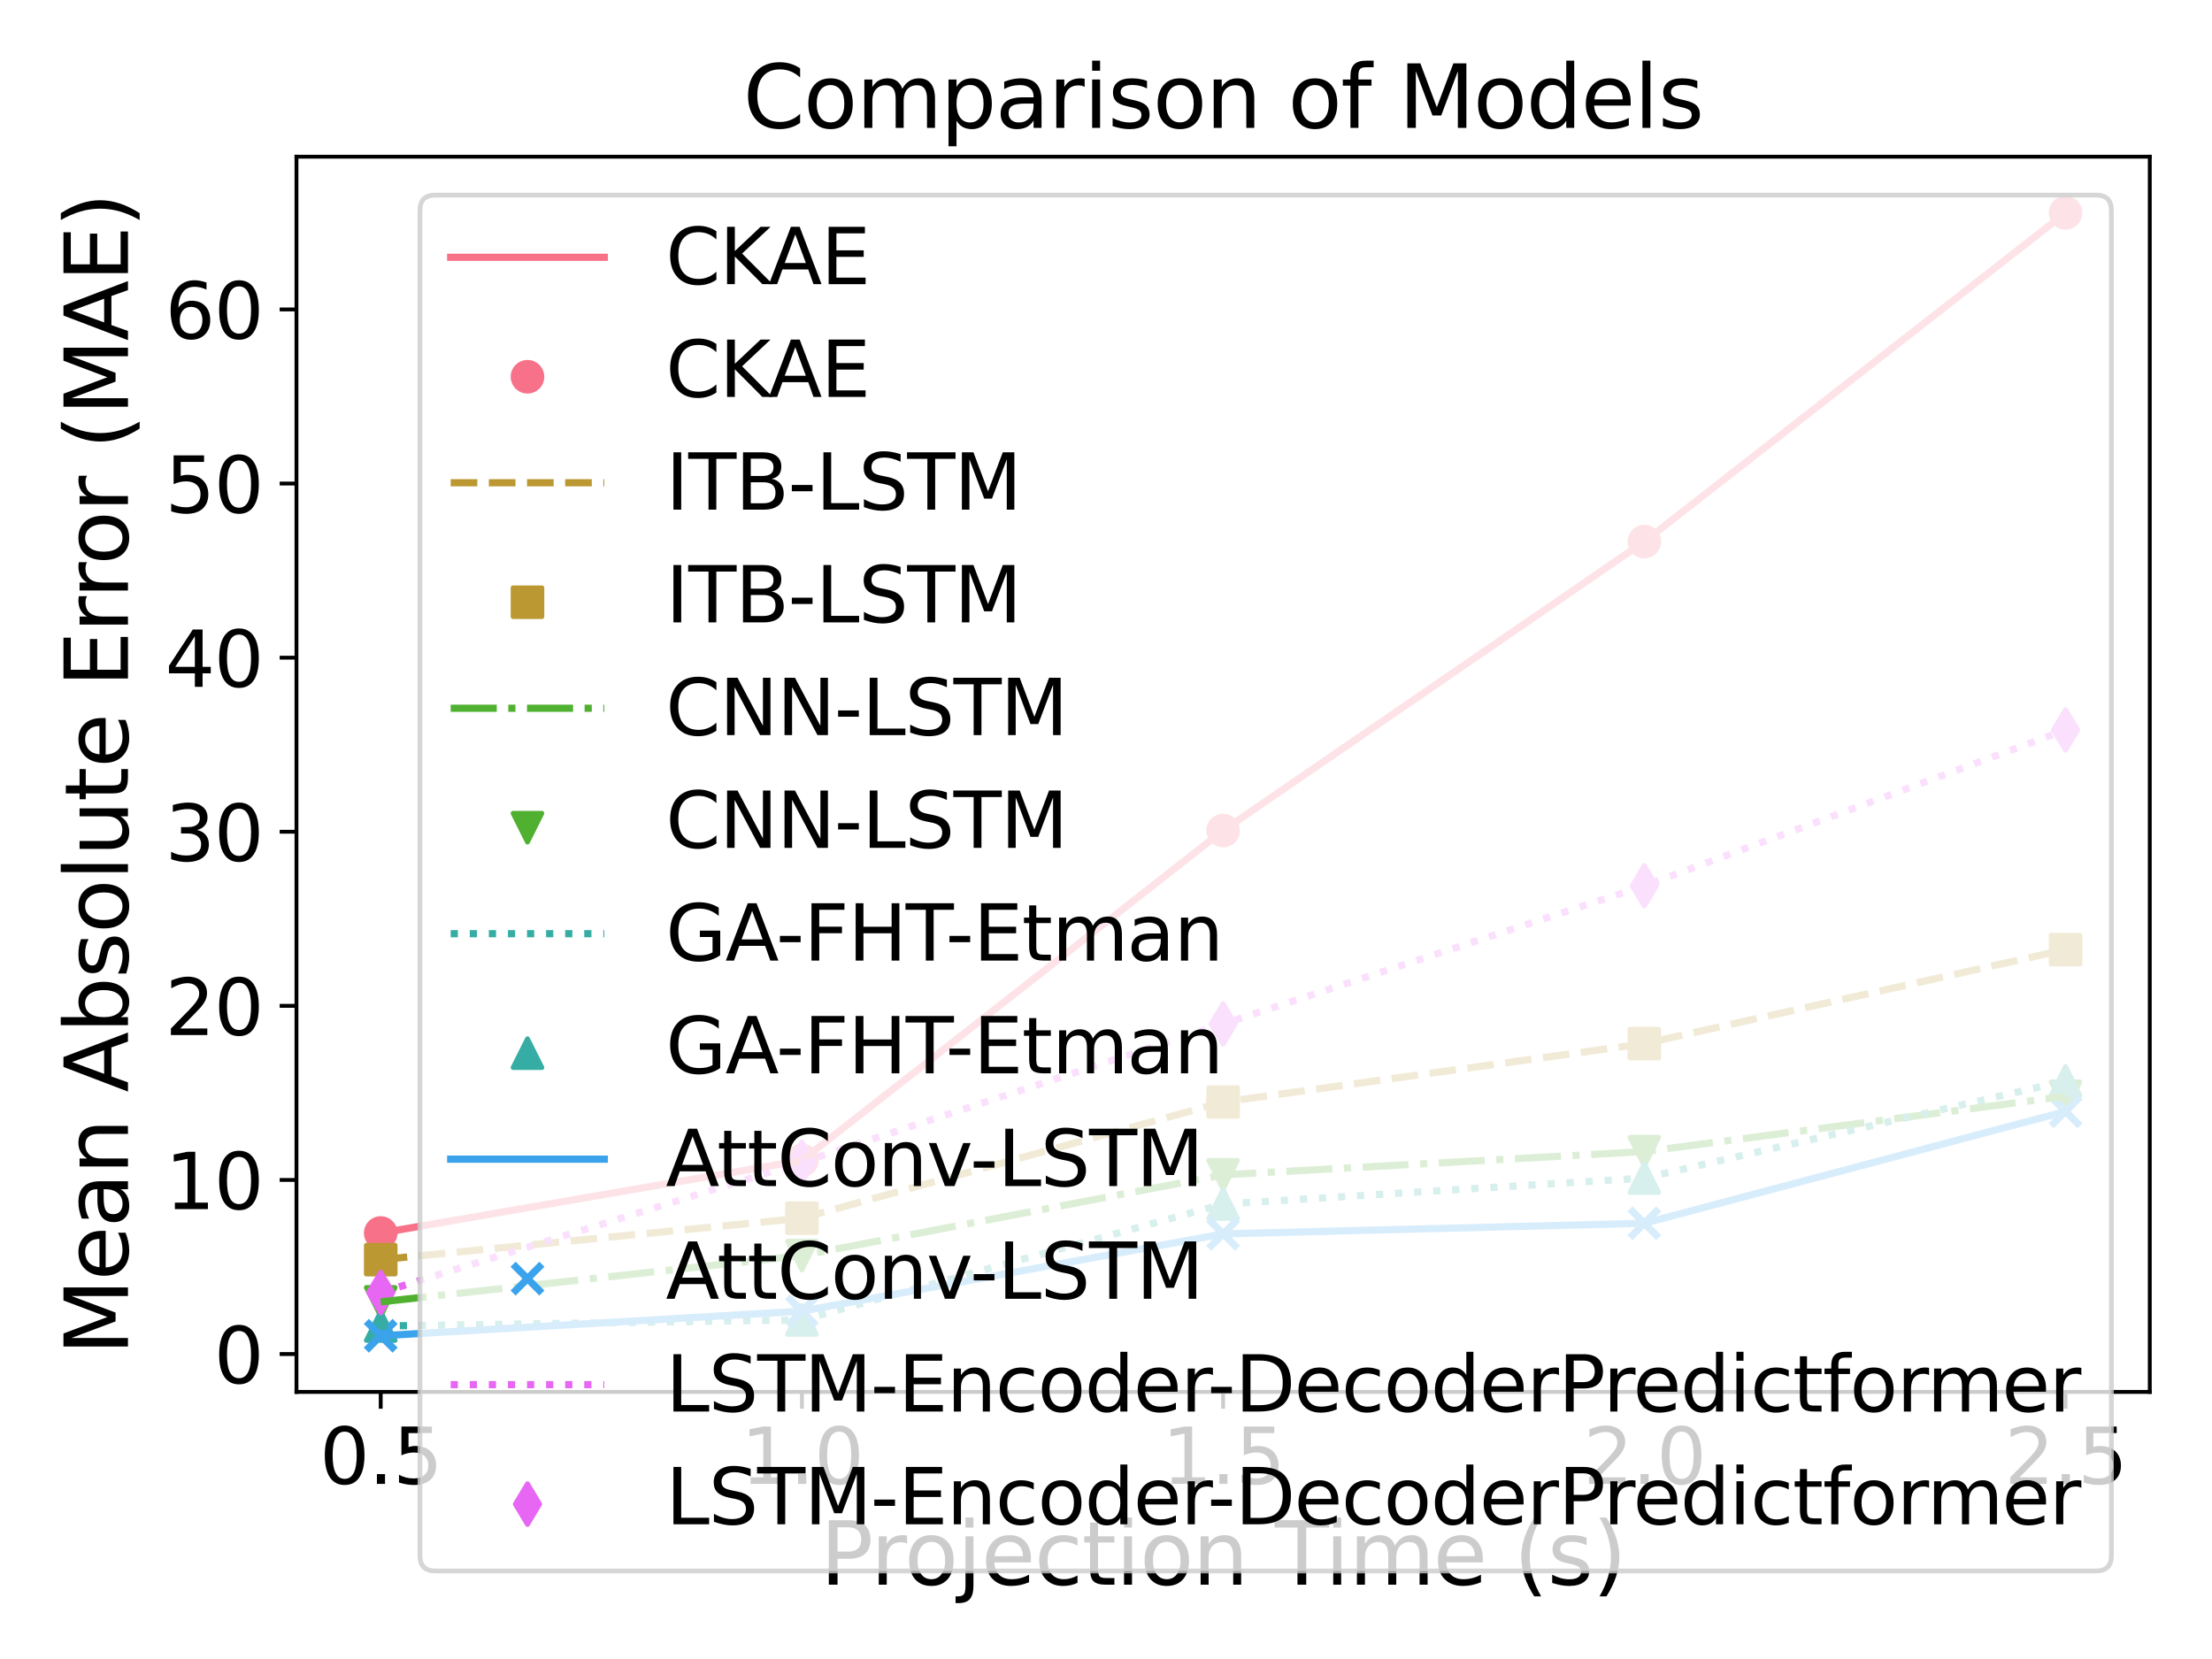 <?xml version="1.0" encoding="utf-8" standalone="no"?>
<!DOCTYPE svg PUBLIC "-//W3C//DTD SVG 1.1//EN"
  "http://www.w3.org/Graphics/SVG/1.1/DTD/svg11.dtd">
<svg xmlns:xlink="http://www.w3.org/1999/xlink" width="460.8pt" height="345.6pt" viewBox="0 0 460.8 345.6" xmlns="http://www.w3.org/2000/svg" version="1.1">
 <defs>
  <style type="text/css">*{stroke-linejoin: round; stroke-linecap: butt}</style>
 </defs>
 <g id="figure_1">
  <g id="patch_1">
   <path d="M 0 345.6 
L 460.8 345.6 
L 460.8 0 
L 0 0 
z
" style="fill: #ffffff"/>
  </g>
  <g id="axes_1">
   <g id="patch_2">
    <path d="M 61.76 289.96 
L 447.84 289.96 
L 447.84 32.64 
L 61.76 32.64 
z
" style="fill: #ffffff"/>
   </g>
   <g id="PathCollection_1">
    <defs>
     <path id="md05415928c" d="M 0 3 
C 0.796 3 1.559 2.684 2.121 2.121 
C 2.684 1.559 3 0.796 3 0 
C 3 -0.796 2.684 -1.559 2.121 -2.121 
C 1.559 -2.684 0.796 -3 0 -3 
C -0.796 -3 -1.559 -2.684 -2.121 -2.121 
C -2.684 -1.559 -3 -0.796 -3 0 
C -3 0.796 -2.684 1.559 -2.121 2.121 
C -1.559 2.684 -0.796 3 0 3 
z
" style="stroke: #f77189"/>
    </defs>
    <g clip-path="url(#p461a93792e)">
     <use xlink:href="#md05415928c" x="79.309" y="256.858" style="fill: #f77189; stroke: #f77189"/>
     <use xlink:href="#md05415928c" x="167.055" y="241.729" style="fill: #f77189; stroke: #f77189"/>
     <use xlink:href="#md05415928c" x="254.8" y="173.012" style="fill: #f77189; stroke: #f77189"/>
     <use xlink:href="#md05415928c" x="342.545" y="112.821" style="fill: #f77189; stroke: #f77189"/>
     <use xlink:href="#md05415928c" x="430.291" y="44.336" style="fill: #f77189; stroke: #f77189"/>
    </g>
   </g>
   <g id="PathCollection_2">
    <defs>
     <path id="me6404d552f" d="M -3 3 
L 3 3 
L 3 -3 
L -3 -3 
z
" style="stroke: #bb9832"/>
    </defs>
    <g clip-path="url(#p461a93792e)">
     <use xlink:href="#me6404d552f" x="79.309" y="262.405" style="fill: #bb9832; stroke: #bb9832"/>
     <use xlink:href="#me6404d552f" x="167.055" y="253.767" style="fill: #bb9832; stroke: #bb9832"/>
     <use xlink:href="#me6404d552f" x="254.8" y="229.569" style="fill: #bb9832; stroke: #bb9832"/>
     <use xlink:href="#me6404d552f" x="342.545" y="217.401" style="fill: #bb9832; stroke: #bb9832"/>
     <use xlink:href="#me6404d552f" x="430.291" y="197.816" style="fill: #bb9832; stroke: #bb9832"/>
    </g>
   </g>
   <g id="PathCollection_3">
    <defs>
     <path id="me350307365" d="M -0 3 
L 3 -3 
L -3 -3 
z
" style="stroke: #50b131"/>
    </defs>
    <g clip-path="url(#p461a93792e)">
     <use xlink:href="#me350307365" x="79.309" y="271.2" style="fill: #50b131; stroke: #50b131"/>
     <use xlink:href="#me350307365" x="167.055" y="261.553" style="fill: #50b131; stroke: #50b131"/>
     <use xlink:href="#me350307365" x="254.8" y="244.743" style="fill: #50b131; stroke: #50b131"/>
     <use xlink:href="#me350307365" x="342.545" y="239.895" style="fill: #50b131; stroke: #50b131"/>
     <use xlink:href="#me350307365" x="430.291" y="228.372" style="fill: #50b131; stroke: #50b131"/>
    </g>
   </g>
   <g id="PathCollection_4">
    <defs>
     <path id="m5ba28e47ab" d="M 0 -3 
L -3 3 
L 3 3 
z
" style="stroke: #36ada4"/>
    </defs>
    <g clip-path="url(#p461a93792e)">
     <use xlink:href="#m5ba28e47ab" x="79.309" y="276.236" style="fill: #36ada4; stroke: #36ada4"/>
     <use xlink:href="#m5ba28e47ab" x="167.055" y="274.969" style="fill: #36ada4; stroke: #36ada4"/>
     <use xlink:href="#m5ba28e47ab" x="254.8" y="250.831" style="fill: #36ada4; stroke: #36ada4"/>
     <use xlink:href="#m5ba28e47ab" x="342.545" y="245.41" style="fill: #36ada4; stroke: #36ada4"/>
     <use xlink:href="#m5ba28e47ab" x="430.291" y="225.186" style="fill: #36ada4; stroke: #36ada4"/>
    </g>
   </g>
   <g id="PathCollection_5">
    <defs>
     <path id="mb178b0d777" d="M -3 3 
L 3 -3 
M -3 -3 
L 3 3 
" style="stroke: #3ba3ec; stroke-width: 1.5"/>
    </defs>
    <g clip-path="url(#p461a93792e)">
     <use xlink:href="#mb178b0d777" x="79.309" y="278.264" style="fill: #3ba3ec; stroke: #3ba3ec; stroke-width: 1.5"/>
     <use xlink:href="#mb178b0d777" x="167.055" y="273.136" style="fill: #3ba3ec; stroke: #3ba3ec; stroke-width: 1.5"/>
     <use xlink:href="#mb178b0d777" x="254.8" y="257.039" style="fill: #3ba3ec; stroke: #3ba3ec; stroke-width: 1.5"/>
     <use xlink:href="#mb178b0d777" x="342.545" y="254.828" style="fill: #3ba3ec; stroke: #3ba3ec; stroke-width: 1.5"/>
     <use xlink:href="#mb178b0d777" x="430.291" y="231.527" style="fill: #3ba3ec; stroke: #3ba3ec; stroke-width: 1.5"/>
    </g>
   </g>
   <g id="PathCollection_6">
    <defs>
     <path id="m221ba655aa" d="M -0 4.243 
L 2.546 0 
L 0 -4.243 
L -2.546 -0 
z
" style="stroke: #e866f4"/>
    </defs>
    <g clip-path="url(#p461a93792e)">
     <use xlink:href="#m221ba655aa" x="79.309" y="269.265" style="fill: #e866f4; stroke: #e866f4"/>
     <use xlink:href="#m221ba655aa" x="167.055" y="242.115" style="fill: #e866f4; stroke: #e866f4"/>
     <use xlink:href="#m221ba655aa" x="254.8" y="213.313" style="fill: #e866f4; stroke: #e866f4"/>
     <use xlink:href="#m221ba655aa" x="342.545" y="184.533" style="fill: #e866f4; stroke: #e866f4"/>
     <use xlink:href="#m221ba655aa" x="430.291" y="152.063" style="fill: #e866f4; stroke: #e866f4"/>
    </g>
   </g>
   <g id="matplotlib.axis_1">
    <g id="xtick_1">
     <g id="line2d_1">
      <defs>
       <path id="mbb4660c343" d="M 0 0 
L 0 3.5 
" style="stroke: #000000; stroke-width: 0.8"/>
      </defs>
      <g>
       <use xlink:href="#mbb4660c343" x="79.309" y="289.96" style="stroke: #000000; stroke-width: 0.8"/>
      </g>
     </g>
     <g id="text_1">
      <!-- 0.5 -->
      <g transform="translate(66.587 309.118) scale(0.16 -0.16)">
       <defs>
        <path id="DejaVuSans-30" d="M 2034 4250 
Q 1547 4250 1301 3770 
Q 1056 3291 1056 2328 
Q 1056 1369 1301 889 
Q 1547 409 2034 409 
Q 2525 409 2770 889 
Q 3016 1369 3016 2328 
Q 3016 3291 2770 3770 
Q 2525 4250 2034 4250 
z
M 2034 4750 
Q 2819 4750 3233 4129 
Q 3647 3509 3647 2328 
Q 3647 1150 3233 529 
Q 2819 -91 2034 -91 
Q 1250 -91 836 529 
Q 422 1150 422 2328 
Q 422 3509 836 4129 
Q 1250 4750 2034 4750 
z
" transform="scale(0.016)"/>
        <path id="DejaVuSans-2e" d="M 684 794 
L 1344 794 
L 1344 0 
L 684 0 
L 684 794 
z
" transform="scale(0.016)"/>
        <path id="DejaVuSans-35" d="M 691 4666 
L 3169 4666 
L 3169 4134 
L 1269 4134 
L 1269 2991 
Q 1406 3038 1543 3061 
Q 1681 3084 1819 3084 
Q 2600 3084 3056 2656 
Q 3513 2228 3513 1497 
Q 3513 744 3044 326 
Q 2575 -91 1722 -91 
Q 1428 -91 1123 -41 
Q 819 9 494 109 
L 494 744 
Q 775 591 1075 516 
Q 1375 441 1709 441 
Q 2250 441 2565 725 
Q 2881 1009 2881 1497 
Q 2881 1984 2565 2268 
Q 2250 2553 1709 2553 
Q 1456 2553 1204 2497 
Q 953 2441 691 2322 
L 691 4666 
z
" transform="scale(0.016)"/>
       </defs>
       <use xlink:href="#DejaVuSans-30"/>
       <use xlink:href="#DejaVuSans-2e" x="63.623"/>
       <use xlink:href="#DejaVuSans-35" x="95.41"/>
      </g>
     </g>
    </g>
    <g id="xtick_2">
     <g id="line2d_2">
      <g>
       <use xlink:href="#mbb4660c343" x="167.055" y="289.96" style="stroke: #000000; stroke-width: 0.8"/>
      </g>
     </g>
     <g id="text_2">
      <!-- 1.0 -->
      <g transform="translate(154.332 309.118) scale(0.16 -0.16)">
       <defs>
        <path id="DejaVuSans-31" d="M 794 531 
L 1825 531 
L 1825 4091 
L 703 3866 
L 703 4441 
L 1819 4666 
L 2450 4666 
L 2450 531 
L 3481 531 
L 3481 0 
L 794 0 
L 794 531 
z
" transform="scale(0.016)"/>
       </defs>
       <use xlink:href="#DejaVuSans-31"/>
       <use xlink:href="#DejaVuSans-2e" x="63.623"/>
       <use xlink:href="#DejaVuSans-30" x="95.41"/>
      </g>
     </g>
    </g>
    <g id="xtick_3">
     <g id="line2d_3">
      <g>
       <use xlink:href="#mbb4660c343" x="254.8" y="289.96" style="stroke: #000000; stroke-width: 0.8"/>
      </g>
     </g>
     <g id="text_3">
      <!-- 1.5 -->
      <g transform="translate(242.077 309.118) scale(0.16 -0.16)">
       <use xlink:href="#DejaVuSans-31"/>
       <use xlink:href="#DejaVuSans-2e" x="63.623"/>
       <use xlink:href="#DejaVuSans-35" x="95.41"/>
      </g>
     </g>
    </g>
    <g id="xtick_4">
     <g id="line2d_4">
      <g>
       <use xlink:href="#mbb4660c343" x="342.545" y="289.96" style="stroke: #000000; stroke-width: 0.8"/>
      </g>
     </g>
     <g id="text_4">
      <!-- 2.0 -->
      <g transform="translate(329.823 309.118) scale(0.16 -0.16)">
       <defs>
        <path id="DejaVuSans-32" d="M 1228 531 
L 3431 531 
L 3431 0 
L 469 0 
L 469 531 
Q 828 903 1448 1529 
Q 2069 2156 2228 2338 
Q 2531 2678 2651 2914 
Q 2772 3150 2772 3378 
Q 2772 3750 2511 3984 
Q 2250 4219 1831 4219 
Q 1534 4219 1204 4116 
Q 875 4013 500 3803 
L 500 4441 
Q 881 4594 1212 4672 
Q 1544 4750 1819 4750 
Q 2544 4750 2975 4387 
Q 3406 4025 3406 3419 
Q 3406 3131 3298 2873 
Q 3191 2616 2906 2266 
Q 2828 2175 2409 1742 
Q 1991 1309 1228 531 
z
" transform="scale(0.016)"/>
       </defs>
       <use xlink:href="#DejaVuSans-32"/>
       <use xlink:href="#DejaVuSans-2e" x="63.623"/>
       <use xlink:href="#DejaVuSans-30" x="95.41"/>
      </g>
     </g>
    </g>
    <g id="xtick_5">
     <g id="line2d_5">
      <g>
       <use xlink:href="#mbb4660c343" x="430.291" y="289.96" style="stroke: #000000; stroke-width: 0.8"/>
      </g>
     </g>
     <g id="text_5">
      <!-- 2.5 -->
      <g transform="translate(417.568 309.118) scale(0.16 -0.16)">
       <use xlink:href="#DejaVuSans-32"/>
       <use xlink:href="#DejaVuSans-2e" x="63.623"/>
       <use xlink:href="#DejaVuSans-35" x="95.41"/>
      </g>
     </g>
    </g>
    <g id="text_6">
     <!-- Projection Time (s) -->
     <g transform="translate(170.848 330.122) scale(0.18 -0.18)">
      <defs>
       <path id="DejaVuSans-50" d="M 1259 4147 
L 1259 2394 
L 2053 2394 
Q 2494 2394 2734 2622 
Q 2975 2850 2975 3272 
Q 2975 3691 2734 3919 
Q 2494 4147 2053 4147 
L 1259 4147 
z
M 628 4666 
L 2053 4666 
Q 2838 4666 3239 4311 
Q 3641 3956 3641 3272 
Q 3641 2581 3239 2228 
Q 2838 1875 2053 1875 
L 1259 1875 
L 1259 0 
L 628 0 
L 628 4666 
z
" transform="scale(0.016)"/>
       <path id="DejaVuSans-72" d="M 2631 2963 
Q 2534 3019 2420 3045 
Q 2306 3072 2169 3072 
Q 1681 3072 1420 2755 
Q 1159 2438 1159 1844 
L 1159 0 
L 581 0 
L 581 3500 
L 1159 3500 
L 1159 2956 
Q 1341 3275 1631 3429 
Q 1922 3584 2338 3584 
Q 2397 3584 2469 3576 
Q 2541 3569 2628 3553 
L 2631 2963 
z
" transform="scale(0.016)"/>
       <path id="DejaVuSans-6f" d="M 1959 3097 
Q 1497 3097 1228 2736 
Q 959 2375 959 1747 
Q 959 1119 1226 758 
Q 1494 397 1959 397 
Q 2419 397 2687 759 
Q 2956 1122 2956 1747 
Q 2956 2369 2687 2733 
Q 2419 3097 1959 3097 
z
M 1959 3584 
Q 2709 3584 3137 3096 
Q 3566 2609 3566 1747 
Q 3566 888 3137 398 
Q 2709 -91 1959 -91 
Q 1206 -91 779 398 
Q 353 888 353 1747 
Q 353 2609 779 3096 
Q 1206 3584 1959 3584 
z
" transform="scale(0.016)"/>
       <path id="DejaVuSans-6a" d="M 603 3500 
L 1178 3500 
L 1178 -63 
Q 1178 -731 923 -1031 
Q 669 -1331 103 -1331 
L -116 -1331 
L -116 -844 
L 38 -844 
Q 366 -844 484 -692 
Q 603 -541 603 -63 
L 603 3500 
z
M 603 4863 
L 1178 4863 
L 1178 4134 
L 603 4134 
L 603 4863 
z
" transform="scale(0.016)"/>
       <path id="DejaVuSans-65" d="M 3597 1894 
L 3597 1613 
L 953 1613 
Q 991 1019 1311 708 
Q 1631 397 2203 397 
Q 2534 397 2845 478 
Q 3156 559 3463 722 
L 3463 178 
Q 3153 47 2828 -22 
Q 2503 -91 2169 -91 
Q 1331 -91 842 396 
Q 353 884 353 1716 
Q 353 2575 817 3079 
Q 1281 3584 2069 3584 
Q 2775 3584 3186 3129 
Q 3597 2675 3597 1894 
z
M 3022 2063 
Q 3016 2534 2758 2815 
Q 2500 3097 2075 3097 
Q 1594 3097 1305 2825 
Q 1016 2553 972 2059 
L 3022 2063 
z
" transform="scale(0.016)"/>
       <path id="DejaVuSans-63" d="M 3122 3366 
L 3122 2828 
Q 2878 2963 2633 3030 
Q 2388 3097 2138 3097 
Q 1578 3097 1268 2742 
Q 959 2388 959 1747 
Q 959 1106 1268 751 
Q 1578 397 2138 397 
Q 2388 397 2633 464 
Q 2878 531 3122 666 
L 3122 134 
Q 2881 22 2623 -34 
Q 2366 -91 2075 -91 
Q 1284 -91 818 406 
Q 353 903 353 1747 
Q 353 2603 823 3093 
Q 1294 3584 2113 3584 
Q 2378 3584 2631 3529 
Q 2884 3475 3122 3366 
z
" transform="scale(0.016)"/>
       <path id="DejaVuSans-74" d="M 1172 4494 
L 1172 3500 
L 2356 3500 
L 2356 3053 
L 1172 3053 
L 1172 1153 
Q 1172 725 1289 603 
Q 1406 481 1766 481 
L 2356 481 
L 2356 0 
L 1766 0 
Q 1100 0 847 248 
Q 594 497 594 1153 
L 594 3053 
L 172 3053 
L 172 3500 
L 594 3500 
L 594 4494 
L 1172 4494 
z
" transform="scale(0.016)"/>
       <path id="DejaVuSans-69" d="M 603 3500 
L 1178 3500 
L 1178 0 
L 603 0 
L 603 3500 
z
M 603 4863 
L 1178 4863 
L 1178 4134 
L 603 4134 
L 603 4863 
z
" transform="scale(0.016)"/>
       <path id="DejaVuSans-6e" d="M 3513 2113 
L 3513 0 
L 2938 0 
L 2938 2094 
Q 2938 2591 2744 2837 
Q 2550 3084 2163 3084 
Q 1697 3084 1428 2787 
Q 1159 2491 1159 1978 
L 1159 0 
L 581 0 
L 581 3500 
L 1159 3500 
L 1159 2956 
Q 1366 3272 1645 3428 
Q 1925 3584 2291 3584 
Q 2894 3584 3203 3211 
Q 3513 2838 3513 2113 
z
" transform="scale(0.016)"/>
       <path id="DejaVuSans-20" transform="scale(0.016)"/>
       <path id="DejaVuSans-54" d="M -19 4666 
L 3928 4666 
L 3928 4134 
L 2272 4134 
L 2272 0 
L 1638 0 
L 1638 4134 
L -19 4134 
L -19 4666 
z
" transform="scale(0.016)"/>
       <path id="DejaVuSans-6d" d="M 3328 2828 
Q 3544 3216 3844 3400 
Q 4144 3584 4550 3584 
Q 5097 3584 5394 3201 
Q 5691 2819 5691 2113 
L 5691 0 
L 5113 0 
L 5113 2094 
Q 5113 2597 4934 2840 
Q 4756 3084 4391 3084 
Q 3944 3084 3684 2787 
Q 3425 2491 3425 1978 
L 3425 0 
L 2847 0 
L 2847 2094 
Q 2847 2600 2669 2842 
Q 2491 3084 2119 3084 
Q 1678 3084 1418 2786 
Q 1159 2488 1159 1978 
L 1159 0 
L 581 0 
L 581 3500 
L 1159 3500 
L 1159 2956 
Q 1356 3278 1631 3431 
Q 1906 3584 2284 3584 
Q 2666 3584 2933 3390 
Q 3200 3197 3328 2828 
z
" transform="scale(0.016)"/>
       <path id="DejaVuSans-28" d="M 1984 4856 
Q 1566 4138 1362 3434 
Q 1159 2731 1159 2009 
Q 1159 1288 1364 580 
Q 1569 -128 1984 -844 
L 1484 -844 
Q 1016 -109 783 600 
Q 550 1309 550 2009 
Q 550 2706 781 3412 
Q 1013 4119 1484 4856 
L 1984 4856 
z
" transform="scale(0.016)"/>
       <path id="DejaVuSans-73" d="M 2834 3397 
L 2834 2853 
Q 2591 2978 2328 3040 
Q 2066 3103 1784 3103 
Q 1356 3103 1142 2972 
Q 928 2841 928 2578 
Q 928 2378 1081 2264 
Q 1234 2150 1697 2047 
L 1894 2003 
Q 2506 1872 2764 1633 
Q 3022 1394 3022 966 
Q 3022 478 2636 193 
Q 2250 -91 1575 -91 
Q 1294 -91 989 -36 
Q 684 19 347 128 
L 347 722 
Q 666 556 975 473 
Q 1284 391 1588 391 
Q 1994 391 2212 530 
Q 2431 669 2431 922 
Q 2431 1156 2273 1281 
Q 2116 1406 1581 1522 
L 1381 1569 
Q 847 1681 609 1914 
Q 372 2147 372 2553 
Q 372 3047 722 3315 
Q 1072 3584 1716 3584 
Q 2034 3584 2315 3537 
Q 2597 3491 2834 3397 
z
" transform="scale(0.016)"/>
       <path id="DejaVuSans-29" d="M 513 4856 
L 1013 4856 
Q 1481 4119 1714 3412 
Q 1947 2706 1947 2009 
Q 1947 1309 1714 600 
Q 1481 -109 1013 -844 
L 513 -844 
Q 928 -128 1133 580 
Q 1338 1288 1338 2009 
Q 1338 2731 1133 3434 
Q 928 4138 513 4856 
z
" transform="scale(0.016)"/>
      </defs>
      <use xlink:href="#DejaVuSans-50"/>
      <use xlink:href="#DejaVuSans-72" x="58.553"/>
      <use xlink:href="#DejaVuSans-6f" x="97.416"/>
      <use xlink:href="#DejaVuSans-6a" x="158.598"/>
      <use xlink:href="#DejaVuSans-65" x="186.381"/>
      <use xlink:href="#DejaVuSans-63" x="247.904"/>
      <use xlink:href="#DejaVuSans-74" x="302.885"/>
      <use xlink:href="#DejaVuSans-69" x="342.094"/>
      <use xlink:href="#DejaVuSans-6f" x="369.877"/>
      <use xlink:href="#DejaVuSans-6e" x="431.059"/>
      <use xlink:href="#DejaVuSans-20" x="494.438"/>
      <use xlink:href="#DejaVuSans-54" x="526.225"/>
      <use xlink:href="#DejaVuSans-69" x="584.184"/>
      <use xlink:href="#DejaVuSans-6d" x="611.967"/>
      <use xlink:href="#DejaVuSans-65" x="709.379"/>
      <use xlink:href="#DejaVuSans-20" x="770.902"/>
      <use xlink:href="#DejaVuSans-28" x="802.689"/>
      <use xlink:href="#DejaVuSans-73" x="841.703"/>
      <use xlink:href="#DejaVuSans-29" x="893.803"/>
     </g>
    </g>
   </g>
   <g id="matplotlib.axis_2">
    <g id="ytick_1">
     <g id="line2d_6">
      <defs>
       <path id="m894596e4d7" d="M 0 0 
L -3.5 0 
" style="stroke: #000000; stroke-width: 0.8"/>
      </defs>
      <g>
       <use xlink:href="#m894596e4d7" x="61.76" y="282.071" style="stroke: #000000; stroke-width: 0.8"/>
      </g>
     </g>
     <g id="text_7">
      <!-- 0 -->
      <g transform="translate(44.58 288.15) scale(0.16 -0.16)">
       <use xlink:href="#DejaVuSans-30"/>
      </g>
     </g>
    </g>
    <g id="ytick_2">
     <g id="line2d_7">
      <g>
       <use xlink:href="#m894596e4d7" x="61.76" y="245.803" style="stroke: #000000; stroke-width: 0.8"/>
      </g>
     </g>
     <g id="text_8">
      <!-- 10 -->
      <g transform="translate(34.4 251.882) scale(0.16 -0.16)">
       <use xlink:href="#DejaVuSans-31"/>
       <use xlink:href="#DejaVuSans-30" x="63.623"/>
      </g>
     </g>
    </g>
    <g id="ytick_3">
     <g id="line2d_8">
      <g>
       <use xlink:href="#m894596e4d7" x="61.76" y="209.535" style="stroke: #000000; stroke-width: 0.8"/>
      </g>
     </g>
     <g id="text_9">
      <!-- 20 -->
      <g transform="translate(34.4 215.614) scale(0.16 -0.16)">
       <use xlink:href="#DejaVuSans-32"/>
       <use xlink:href="#DejaVuSans-30" x="63.623"/>
      </g>
     </g>
    </g>
    <g id="ytick_4">
     <g id="line2d_9">
      <g>
       <use xlink:href="#m894596e4d7" x="61.76" y="173.267" style="stroke: #000000; stroke-width: 0.8"/>
      </g>
     </g>
     <g id="text_10">
      <!-- 30 -->
      <g transform="translate(34.4 179.346) scale(0.16 -0.16)">
       <defs>
        <path id="DejaVuSans-33" d="M 2597 2516 
Q 3050 2419 3304 2112 
Q 3559 1806 3559 1356 
Q 3559 666 3084 287 
Q 2609 -91 1734 -91 
Q 1441 -91 1130 -33 
Q 819 25 488 141 
L 488 750 
Q 750 597 1062 519 
Q 1375 441 1716 441 
Q 2309 441 2620 675 
Q 2931 909 2931 1356 
Q 2931 1769 2642 2001 
Q 2353 2234 1838 2234 
L 1294 2234 
L 1294 2753 
L 1863 2753 
Q 2328 2753 2575 2939 
Q 2822 3125 2822 3475 
Q 2822 3834 2567 4026 
Q 2313 4219 1838 4219 
Q 1578 4219 1281 4162 
Q 984 4106 628 3988 
L 628 4550 
Q 988 4650 1302 4700 
Q 1616 4750 1894 4750 
Q 2613 4750 3031 4423 
Q 3450 4097 3450 3541 
Q 3450 3153 3228 2886 
Q 3006 2619 2597 2516 
z
" transform="scale(0.016)"/>
       </defs>
       <use xlink:href="#DejaVuSans-33"/>
       <use xlink:href="#DejaVuSans-30" x="63.623"/>
      </g>
     </g>
    </g>
    <g id="ytick_5">
     <g id="line2d_10">
      <g>
       <use xlink:href="#m894596e4d7" x="61.76" y="137" style="stroke: #000000; stroke-width: 0.8"/>
      </g>
     </g>
     <g id="text_11">
      <!-- 40 -->
      <g transform="translate(34.4 143.078) scale(0.16 -0.16)">
       <defs>
        <path id="DejaVuSans-34" d="M 2419 4116 
L 825 1625 
L 2419 1625 
L 2419 4116 
z
M 2253 4666 
L 3047 4666 
L 3047 1625 
L 3713 1625 
L 3713 1100 
L 3047 1100 
L 3047 0 
L 2419 0 
L 2419 1100 
L 313 1100 
L 313 1709 
L 2253 4666 
z
" transform="scale(0.016)"/>
       </defs>
       <use xlink:href="#DejaVuSans-34"/>
       <use xlink:href="#DejaVuSans-30" x="63.623"/>
      </g>
     </g>
    </g>
    <g id="ytick_6">
     <g id="line2d_11">
      <g>
       <use xlink:href="#m894596e4d7" x="61.76" y="100.732" style="stroke: #000000; stroke-width: 0.8"/>
      </g>
     </g>
     <g id="text_12">
      <!-- 50 -->
      <g transform="translate(34.4 106.81) scale(0.16 -0.16)">
       <use xlink:href="#DejaVuSans-35"/>
       <use xlink:href="#DejaVuSans-30" x="63.623"/>
      </g>
     </g>
    </g>
    <g id="ytick_7">
     <g id="line2d_12">
      <g>
       <use xlink:href="#m894596e4d7" x="61.76" y="64.464" style="stroke: #000000; stroke-width: 0.8"/>
      </g>
     </g>
     <g id="text_13">
      <!-- 60 -->
      <g transform="translate(34.4 70.543) scale(0.16 -0.16)">
       <defs>
        <path id="DejaVuSans-36" d="M 2113 2584 
Q 1688 2584 1439 2293 
Q 1191 2003 1191 1497 
Q 1191 994 1439 701 
Q 1688 409 2113 409 
Q 2538 409 2786 701 
Q 3034 994 3034 1497 
Q 3034 2003 2786 2293 
Q 2538 2584 2113 2584 
z
M 3366 4563 
L 3366 3988 
Q 3128 4100 2886 4159 
Q 2644 4219 2406 4219 
Q 1781 4219 1451 3797 
Q 1122 3375 1075 2522 
Q 1259 2794 1537 2939 
Q 1816 3084 2150 3084 
Q 2853 3084 3261 2657 
Q 3669 2231 3669 1497 
Q 3669 778 3244 343 
Q 2819 -91 2113 -91 
Q 1303 -91 875 529 
Q 447 1150 447 2328 
Q 447 3434 972 4092 
Q 1497 4750 2381 4750 
Q 2619 4750 2861 4703 
Q 3103 4656 3366 4563 
z
" transform="scale(0.016)"/>
       </defs>
       <use xlink:href="#DejaVuSans-36"/>
       <use xlink:href="#DejaVuSans-30" x="63.623"/>
      </g>
     </g>
    </g>
    <g id="text_14">
     <!-- Mean Absolute Error (MAE) -->
     <g transform="translate(26.657 282.304) rotate(-90) scale(0.18 -0.18)">
      <defs>
       <path id="DejaVuSans-4d" d="M 628 4666 
L 1569 4666 
L 2759 1491 
L 3956 4666 
L 4897 4666 
L 4897 0 
L 4281 0 
L 4281 4097 
L 3078 897 
L 2444 897 
L 1241 4097 
L 1241 0 
L 628 0 
L 628 4666 
z
" transform="scale(0.016)"/>
       <path id="DejaVuSans-61" d="M 2194 1759 
Q 1497 1759 1228 1600 
Q 959 1441 959 1056 
Q 959 750 1161 570 
Q 1363 391 1709 391 
Q 2188 391 2477 730 
Q 2766 1069 2766 1631 
L 2766 1759 
L 2194 1759 
z
M 3341 1997 
L 3341 0 
L 2766 0 
L 2766 531 
Q 2569 213 2275 61 
Q 1981 -91 1556 -91 
Q 1019 -91 701 211 
Q 384 513 384 1019 
Q 384 1609 779 1909 
Q 1175 2209 1959 2209 
L 2766 2209 
L 2766 2266 
Q 2766 2663 2505 2880 
Q 2244 3097 1772 3097 
Q 1472 3097 1187 3025 
Q 903 2953 641 2809 
L 641 3341 
Q 956 3463 1253 3523 
Q 1550 3584 1831 3584 
Q 2591 3584 2966 3190 
Q 3341 2797 3341 1997 
z
" transform="scale(0.016)"/>
       <path id="DejaVuSans-41" d="M 2188 4044 
L 1331 1722 
L 3047 1722 
L 2188 4044 
z
M 1831 4666 
L 2547 4666 
L 4325 0 
L 3669 0 
L 3244 1197 
L 1141 1197 
L 716 0 
L 50 0 
L 1831 4666 
z
" transform="scale(0.016)"/>
       <path id="DejaVuSans-62" d="M 3116 1747 
Q 3116 2381 2855 2742 
Q 2594 3103 2138 3103 
Q 1681 3103 1420 2742 
Q 1159 2381 1159 1747 
Q 1159 1113 1420 752 
Q 1681 391 2138 391 
Q 2594 391 2855 752 
Q 3116 1113 3116 1747 
z
M 1159 2969 
Q 1341 3281 1617 3432 
Q 1894 3584 2278 3584 
Q 2916 3584 3314 3078 
Q 3713 2572 3713 1747 
Q 3713 922 3314 415 
Q 2916 -91 2278 -91 
Q 1894 -91 1617 61 
Q 1341 213 1159 525 
L 1159 0 
L 581 0 
L 581 4863 
L 1159 4863 
L 1159 2969 
z
" transform="scale(0.016)"/>
       <path id="DejaVuSans-6c" d="M 603 4863 
L 1178 4863 
L 1178 0 
L 603 0 
L 603 4863 
z
" transform="scale(0.016)"/>
       <path id="DejaVuSans-75" d="M 544 1381 
L 544 3500 
L 1119 3500 
L 1119 1403 
Q 1119 906 1312 657 
Q 1506 409 1894 409 
Q 2359 409 2629 706 
Q 2900 1003 2900 1516 
L 2900 3500 
L 3475 3500 
L 3475 0 
L 2900 0 
L 2900 538 
Q 2691 219 2414 64 
Q 2138 -91 1772 -91 
Q 1169 -91 856 284 
Q 544 659 544 1381 
z
M 1991 3584 
L 1991 3584 
z
" transform="scale(0.016)"/>
       <path id="DejaVuSans-45" d="M 628 4666 
L 3578 4666 
L 3578 4134 
L 1259 4134 
L 1259 2753 
L 3481 2753 
L 3481 2222 
L 1259 2222 
L 1259 531 
L 3634 531 
L 3634 0 
L 628 0 
L 628 4666 
z
" transform="scale(0.016)"/>
      </defs>
      <use xlink:href="#DejaVuSans-4d"/>
      <use xlink:href="#DejaVuSans-65" x="86.279"/>
      <use xlink:href="#DejaVuSans-61" x="147.803"/>
      <use xlink:href="#DejaVuSans-6e" x="209.082"/>
      <use xlink:href="#DejaVuSans-20" x="272.461"/>
      <use xlink:href="#DejaVuSans-41" x="304.248"/>
      <use xlink:href="#DejaVuSans-62" x="372.656"/>
      <use xlink:href="#DejaVuSans-73" x="436.133"/>
      <use xlink:href="#DejaVuSans-6f" x="488.232"/>
      <use xlink:href="#DejaVuSans-6c" x="549.414"/>
      <use xlink:href="#DejaVuSans-75" x="577.197"/>
      <use xlink:href="#DejaVuSans-74" x="640.576"/>
      <use xlink:href="#DejaVuSans-65" x="679.785"/>
      <use xlink:href="#DejaVuSans-20" x="741.309"/>
      <use xlink:href="#DejaVuSans-45" x="773.096"/>
      <use xlink:href="#DejaVuSans-72" x="836.279"/>
      <use xlink:href="#DejaVuSans-72" x="875.643"/>
      <use xlink:href="#DejaVuSans-6f" x="914.506"/>
      <use xlink:href="#DejaVuSans-72" x="975.688"/>
      <use xlink:href="#DejaVuSans-20" x="1016.801"/>
      <use xlink:href="#DejaVuSans-28" x="1048.588"/>
      <use xlink:href="#DejaVuSans-4d" x="1087.602"/>
      <use xlink:href="#DejaVuSans-41" x="1173.881"/>
      <use xlink:href="#DejaVuSans-45" x="1242.289"/>
      <use xlink:href="#DejaVuSans-29" x="1305.473"/>
     </g>
    </g>
   </g>
   <g id="line2d_13">
    <path d="M 79.309 256.858 
L 167.055 241.729 
L 254.8 173.012 
L 342.545 112.821 
L 430.291 44.336 
" clip-path="url(#p461a93792e)" style="fill: none; stroke: #f77189; stroke-width: 1.5; stroke-linecap: square"/>
   </g>
   <g id="line2d_14">
    <path d="M 79.309 262.405 
L 167.055 253.767 
L 254.8 229.569 
L 342.545 217.401 
L 430.291 197.816 
" clip-path="url(#p461a93792e)" style="fill: none; stroke-dasharray: 5.55,2.4; stroke-dashoffset: 0; stroke: #bb9832; stroke-width: 1.5"/>
   </g>
   <g id="line2d_15">
    <path d="M 79.309 271.2 
L 167.055 261.553 
L 254.8 244.743 
L 342.545 239.895 
L 430.291 228.372 
" clip-path="url(#p461a93792e)" style="fill: none; stroke-dasharray: 9.6,2.4,1.5,2.4; stroke-dashoffset: 0; stroke: #50b131; stroke-width: 1.5"/>
   </g>
   <g id="line2d_16">
    <path d="M 79.309 276.236 
L 167.055 274.969 
L 254.8 250.831 
L 342.545 245.41 
L 430.291 225.186 
" clip-path="url(#p461a93792e)" style="fill: none; stroke-dasharray: 1.5,2.475; stroke-dashoffset: 0; stroke: #36ada4; stroke-width: 1.5"/>
   </g>
   <g id="line2d_17">
    <path d="M 79.309 278.264 
L 167.055 273.136 
L 254.8 257.039 
L 342.545 254.828 
L 430.291 231.527 
" clip-path="url(#p461a93792e)" style="fill: none; stroke: #3ba3ec; stroke-width: 1.5; stroke-linecap: square"/>
   </g>
   <g id="line2d_18">
    <path d="M 79.309 269.265 
L 167.055 242.115 
L 254.8 213.313 
L 342.545 184.533 
L 430.291 152.063 
" clip-path="url(#p461a93792e)" style="fill: none; stroke-dasharray: 1.5,2.475; stroke-dashoffset: 0; stroke: #e866f4; stroke-width: 1.5"/>
   </g>
   <g id="patch_3">
    <path d="M 61.76 289.96 
L 61.76 32.64 
" style="fill: none; stroke: #000000; stroke-width: 0.8; stroke-linejoin: miter; stroke-linecap: square"/>
   </g>
   <g id="patch_4">
    <path d="M 447.84 289.96 
L 447.84 32.64 
" style="fill: none; stroke: #000000; stroke-width: 0.8; stroke-linejoin: miter; stroke-linecap: square"/>
   </g>
   <g id="patch_5">
    <path d="M 61.76 289.96 
L 447.84 289.96 
" style="fill: none; stroke: #000000; stroke-width: 0.8; stroke-linejoin: miter; stroke-linecap: square"/>
   </g>
   <g id="patch_6">
    <path d="M 61.76 32.64 
L 447.84 32.64 
" style="fill: none; stroke: #000000; stroke-width: 0.8; stroke-linejoin: miter; stroke-linecap: square"/>
   </g>
   <g id="text_15">
    <!-- Comparison of Models -->
    <g transform="translate(154.806 26.64) scale(0.18 -0.18)">
     <defs>
      <path id="DejaVuSans-43" d="M 4122 4306 
L 4122 3641 
Q 3803 3938 3442 4084 
Q 3081 4231 2675 4231 
Q 1875 4231 1450 3742 
Q 1025 3253 1025 2328 
Q 1025 1406 1450 917 
Q 1875 428 2675 428 
Q 3081 428 3442 575 
Q 3803 722 4122 1019 
L 4122 359 
Q 3791 134 3420 21 
Q 3050 -91 2638 -91 
Q 1578 -91 968 557 
Q 359 1206 359 2328 
Q 359 3453 968 4101 
Q 1578 4750 2638 4750 
Q 3056 4750 3426 4639 
Q 3797 4528 4122 4306 
z
" transform="scale(0.016)"/>
      <path id="DejaVuSans-70" d="M 1159 525 
L 1159 -1331 
L 581 -1331 
L 581 3500 
L 1159 3500 
L 1159 2969 
Q 1341 3281 1617 3432 
Q 1894 3584 2278 3584 
Q 2916 3584 3314 3078 
Q 3713 2572 3713 1747 
Q 3713 922 3314 415 
Q 2916 -91 2278 -91 
Q 1894 -91 1617 61 
Q 1341 213 1159 525 
z
M 3116 1747 
Q 3116 2381 2855 2742 
Q 2594 3103 2138 3103 
Q 1681 3103 1420 2742 
Q 1159 2381 1159 1747 
Q 1159 1113 1420 752 
Q 1681 391 2138 391 
Q 2594 391 2855 752 
Q 3116 1113 3116 1747 
z
" transform="scale(0.016)"/>
      <path id="DejaVuSans-66" d="M 2375 4863 
L 2375 4384 
L 1825 4384 
Q 1516 4384 1395 4259 
Q 1275 4134 1275 3809 
L 1275 3500 
L 2222 3500 
L 2222 3053 
L 1275 3053 
L 1275 0 
L 697 0 
L 697 3053 
L 147 3053 
L 147 3500 
L 697 3500 
L 697 3744 
Q 697 4328 969 4595 
Q 1241 4863 1831 4863 
L 2375 4863 
z
" transform="scale(0.016)"/>
      <path id="DejaVuSans-64" d="M 2906 2969 
L 2906 4863 
L 3481 4863 
L 3481 0 
L 2906 0 
L 2906 525 
Q 2725 213 2448 61 
Q 2172 -91 1784 -91 
Q 1150 -91 751 415 
Q 353 922 353 1747 
Q 353 2572 751 3078 
Q 1150 3584 1784 3584 
Q 2172 3584 2448 3432 
Q 2725 3281 2906 2969 
z
M 947 1747 
Q 947 1113 1208 752 
Q 1469 391 1925 391 
Q 2381 391 2643 752 
Q 2906 1113 2906 1747 
Q 2906 2381 2643 2742 
Q 2381 3103 1925 3103 
Q 1469 3103 1208 2742 
Q 947 2381 947 1747 
z
" transform="scale(0.016)"/>
     </defs>
     <use xlink:href="#DejaVuSans-43"/>
     <use xlink:href="#DejaVuSans-6f" x="69.824"/>
     <use xlink:href="#DejaVuSans-6d" x="131.006"/>
     <use xlink:href="#DejaVuSans-70" x="228.418"/>
     <use xlink:href="#DejaVuSans-61" x="291.895"/>
     <use xlink:href="#DejaVuSans-72" x="353.174"/>
     <use xlink:href="#DejaVuSans-69" x="394.287"/>
     <use xlink:href="#DejaVuSans-73" x="422.07"/>
     <use xlink:href="#DejaVuSans-6f" x="474.17"/>
     <use xlink:href="#DejaVuSans-6e" x="535.352"/>
     <use xlink:href="#DejaVuSans-20" x="598.73"/>
     <use xlink:href="#DejaVuSans-6f" x="630.518"/>
     <use xlink:href="#DejaVuSans-66" x="691.699"/>
     <use xlink:href="#DejaVuSans-20" x="726.904"/>
     <use xlink:href="#DejaVuSans-4d" x="758.691"/>
     <use xlink:href="#DejaVuSans-6f" x="844.971"/>
     <use xlink:href="#DejaVuSans-64" x="906.152"/>
     <use xlink:href="#DejaVuSans-65" x="969.629"/>
     <use xlink:href="#DejaVuSans-6c" x="1031.152"/>
     <use xlink:href="#DejaVuSans-73" x="1058.936"/>
    </g>
   </g>
   <g id="legend_1">
    <g id="patch_7">
     <path d="M 90.685 327.26 
L 436.64 327.26 
Q 439.84 327.26 439.84 324.06 
L 439.84 43.84 
Q 439.84 40.64 436.64 40.64 
L 90.685 40.64 
Q 87.485 40.64 87.485 43.84 
L 87.485 324.06 
Q 87.485 327.26 90.685 327.26 
z
" style="fill: #ffffff; opacity: 0.8; stroke: #cccccc; stroke-linejoin: miter"/>
    </g>
    <g id="line2d_19">
     <path d="M 93.885 53.597 
L 109.885 53.597 
L 125.885 53.597 
" style="fill: none; stroke: #f77189; stroke-width: 1.5; stroke-linecap: square"/>
    </g>
    <g id="text_16">
     <!-- CKAE -->
     <g transform="translate(138.685 59.197) scale(0.16 -0.16)">
      <defs>
       <path id="DejaVuSans-4b" d="M 628 4666 
L 1259 4666 
L 1259 2694 
L 3353 4666 
L 4166 4666 
L 1850 2491 
L 4331 0 
L 3500 0 
L 1259 2247 
L 1259 0 
L 628 0 
L 628 4666 
z
" transform="scale(0.016)"/>
      </defs>
      <use xlink:href="#DejaVuSans-43"/>
      <use xlink:href="#DejaVuSans-4b" x="69.824"/>
      <use xlink:href="#DejaVuSans-41" x="133.65"/>
      <use xlink:href="#DejaVuSans-45" x="202.059"/>
     </g>
    </g>
    <g id="PathCollection_7">
     <g>
      <use xlink:href="#md05415928c" x="109.885" y="78.483" style="fill: #f77189; stroke: #f77189"/>
     </g>
    </g>
    <g id="text_17">
     <!-- CKAE -->
     <g transform="translate(138.685 82.683) scale(0.16 -0.16)">
      <use xlink:href="#DejaVuSans-43"/>
      <use xlink:href="#DejaVuSans-4b" x="69.824"/>
      <use xlink:href="#DejaVuSans-41" x="133.65"/>
      <use xlink:href="#DejaVuSans-45" x="202.059"/>
     </g>
    </g>
    <g id="line2d_20">
     <path d="M 93.885 100.567 
L 109.885 100.567 
L 125.885 100.567 
" style="fill: none; stroke-dasharray: 5.55,2.4; stroke-dashoffset: 0; stroke: #bb9832; stroke-width: 1.5"/>
    </g>
    <g id="text_18">
     <!-- ITB-LSTM -->
     <g transform="translate(138.685 106.168) scale(0.16 -0.16)">
      <defs>
       <path id="DejaVuSans-49" d="M 628 4666 
L 1259 4666 
L 1259 0 
L 628 0 
L 628 4666 
z
" transform="scale(0.016)"/>
       <path id="DejaVuSans-42" d="M 1259 2228 
L 1259 519 
L 2272 519 
Q 2781 519 3026 730 
Q 3272 941 3272 1375 
Q 3272 1813 3026 2020 
Q 2781 2228 2272 2228 
L 1259 2228 
z
M 1259 4147 
L 1259 2741 
L 2194 2741 
Q 2656 2741 2882 2914 
Q 3109 3088 3109 3444 
Q 3109 3797 2882 3972 
Q 2656 4147 2194 4147 
L 1259 4147 
z
M 628 4666 
L 2241 4666 
Q 2963 4666 3353 4366 
Q 3744 4066 3744 3513 
Q 3744 3084 3544 2831 
Q 3344 2578 2956 2516 
Q 3422 2416 3680 2098 
Q 3938 1781 3938 1306 
Q 3938 681 3513 340 
Q 3088 0 2303 0 
L 628 0 
L 628 4666 
z
" transform="scale(0.016)"/>
       <path id="DejaVuSans-2d" d="M 313 2009 
L 1997 2009 
L 1997 1497 
L 313 1497 
L 313 2009 
z
" transform="scale(0.016)"/>
       <path id="DejaVuSans-4c" d="M 628 4666 
L 1259 4666 
L 1259 531 
L 3531 531 
L 3531 0 
L 628 0 
L 628 4666 
z
" transform="scale(0.016)"/>
       <path id="DejaVuSans-53" d="M 3425 4513 
L 3425 3897 
Q 3066 4069 2747 4153 
Q 2428 4238 2131 4238 
Q 1616 4238 1336 4038 
Q 1056 3838 1056 3469 
Q 1056 3159 1242 3001 
Q 1428 2844 1947 2747 
L 2328 2669 
Q 3034 2534 3370 2195 
Q 3706 1856 3706 1288 
Q 3706 609 3251 259 
Q 2797 -91 1919 -91 
Q 1588 -91 1214 -16 
Q 841 59 441 206 
L 441 856 
Q 825 641 1194 531 
Q 1563 422 1919 422 
Q 2459 422 2753 634 
Q 3047 847 3047 1241 
Q 3047 1584 2836 1778 
Q 2625 1972 2144 2069 
L 1759 2144 
Q 1053 2284 737 2584 
Q 422 2884 422 3419 
Q 422 4038 858 4394 
Q 1294 4750 2059 4750 
Q 2388 4750 2728 4690 
Q 3069 4631 3425 4513 
z
" transform="scale(0.016)"/>
      </defs>
      <use xlink:href="#DejaVuSans-49"/>
      <use xlink:href="#DejaVuSans-54" x="29.492"/>
      <use xlink:href="#DejaVuSans-42" x="90.576"/>
      <use xlink:href="#DejaVuSans-2d" x="159.18"/>
      <use xlink:href="#DejaVuSans-4c" x="195.264"/>
      <use xlink:href="#DejaVuSans-53" x="250.977"/>
      <use xlink:href="#DejaVuSans-54" x="314.453"/>
      <use xlink:href="#DejaVuSans-4d" x="375.537"/>
     </g>
    </g>
    <g id="PathCollection_8">
     <g>
      <use xlink:href="#me6404d552f" x="109.885" y="125.453" style="fill: #bb9832; stroke: #bb9832"/>
     </g>
    </g>
    <g id="text_19">
     <!-- ITB-LSTM -->
     <g transform="translate(138.685 129.653) scale(0.16 -0.16)">
      <use xlink:href="#DejaVuSans-49"/>
      <use xlink:href="#DejaVuSans-54" x="29.492"/>
      <use xlink:href="#DejaVuSans-42" x="90.576"/>
      <use xlink:href="#DejaVuSans-2d" x="159.18"/>
      <use xlink:href="#DejaVuSans-4c" x="195.264"/>
      <use xlink:href="#DejaVuSans-53" x="250.977"/>
      <use xlink:href="#DejaVuSans-54" x="314.453"/>
      <use xlink:href="#DejaVuSans-4d" x="375.537"/>
     </g>
    </g>
    <g id="line2d_21">
     <path d="M 93.885 147.537 
L 109.885 147.537 
L 125.885 147.537 
" style="fill: none; stroke-dasharray: 9.6,2.4,1.5,2.4; stroke-dashoffset: 0; stroke: #50b131; stroke-width: 1.5"/>
    </g>
    <g id="text_20">
     <!-- CNN-LSTM -->
     <g transform="translate(138.685 153.137) scale(0.16 -0.16)">
      <defs>
       <path id="DejaVuSans-4e" d="M 628 4666 
L 1478 4666 
L 3547 763 
L 3547 4666 
L 4159 4666 
L 4159 0 
L 3309 0 
L 1241 3903 
L 1241 0 
L 628 0 
L 628 4666 
z
" transform="scale(0.016)"/>
      </defs>
      <use xlink:href="#DejaVuSans-43"/>
      <use xlink:href="#DejaVuSans-4e" x="69.824"/>
      <use xlink:href="#DejaVuSans-4e" x="144.629"/>
      <use xlink:href="#DejaVuSans-2d" x="219.434"/>
      <use xlink:href="#DejaVuSans-4c" x="255.518"/>
      <use xlink:href="#DejaVuSans-53" x="311.23"/>
      <use xlink:href="#DejaVuSans-54" x="374.707"/>
      <use xlink:href="#DejaVuSans-4d" x="435.791"/>
     </g>
    </g>
    <g id="PathCollection_9">
     <g>
      <use xlink:href="#me350307365" x="109.885" y="172.423" style="fill: #50b131; stroke: #50b131"/>
     </g>
    </g>
    <g id="text_21">
     <!-- CNN-LSTM -->
     <g transform="translate(138.685 176.623) scale(0.16 -0.16)">
      <use xlink:href="#DejaVuSans-43"/>
      <use xlink:href="#DejaVuSans-4e" x="69.824"/>
      <use xlink:href="#DejaVuSans-4e" x="144.629"/>
      <use xlink:href="#DejaVuSans-2d" x="219.434"/>
      <use xlink:href="#DejaVuSans-4c" x="255.518"/>
      <use xlink:href="#DejaVuSans-53" x="311.23"/>
      <use xlink:href="#DejaVuSans-54" x="374.707"/>
      <use xlink:href="#DejaVuSans-4d" x="435.791"/>
     </g>
    </g>
    <g id="line2d_22">
     <path d="M 93.885 194.507 
L 109.885 194.507 
L 125.885 194.507 
" style="fill: none; stroke-dasharray: 1.5,2.475; stroke-dashoffset: 0; stroke: #36ada4; stroke-width: 1.5"/>
    </g>
    <g id="text_22">
     <!-- GA-FHT-Etman -->
     <g transform="translate(138.685 200.107) scale(0.16 -0.16)">
      <defs>
       <path id="DejaVuSans-47" d="M 3809 666 
L 3809 1919 
L 2778 1919 
L 2778 2438 
L 4434 2438 
L 4434 434 
Q 4069 175 3628 42 
Q 3188 -91 2688 -91 
Q 1594 -91 976 548 
Q 359 1188 359 2328 
Q 359 3472 976 4111 
Q 1594 4750 2688 4750 
Q 3144 4750 3555 4637 
Q 3966 4525 4313 4306 
L 4313 3634 
Q 3963 3931 3569 4081 
Q 3175 4231 2741 4231 
Q 1884 4231 1454 3753 
Q 1025 3275 1025 2328 
Q 1025 1384 1454 906 
Q 1884 428 2741 428 
Q 3075 428 3337 486 
Q 3600 544 3809 666 
z
" transform="scale(0.016)"/>
       <path id="DejaVuSans-46" d="M 628 4666 
L 3309 4666 
L 3309 4134 
L 1259 4134 
L 1259 2759 
L 3109 2759 
L 3109 2228 
L 1259 2228 
L 1259 0 
L 628 0 
L 628 4666 
z
" transform="scale(0.016)"/>
       <path id="DejaVuSans-48" d="M 628 4666 
L 1259 4666 
L 1259 2753 
L 3553 2753 
L 3553 4666 
L 4184 4666 
L 4184 0 
L 3553 0 
L 3553 2222 
L 1259 2222 
L 1259 0 
L 628 0 
L 628 4666 
z
" transform="scale(0.016)"/>
      </defs>
      <use xlink:href="#DejaVuSans-47"/>
      <use xlink:href="#DejaVuSans-41" x="77.49"/>
      <use xlink:href="#DejaVuSans-2d" x="143.648"/>
      <use xlink:href="#DejaVuSans-46" x="179.732"/>
      <use xlink:href="#DejaVuSans-48" x="237.252"/>
      <use xlink:href="#DejaVuSans-54" x="312.447"/>
      <use xlink:href="#DejaVuSans-2d" x="364.406"/>
      <use xlink:href="#DejaVuSans-45" x="400.49"/>
      <use xlink:href="#DejaVuSans-74" x="463.674"/>
      <use xlink:href="#DejaVuSans-6d" x="502.883"/>
      <use xlink:href="#DejaVuSans-61" x="600.295"/>
      <use xlink:href="#DejaVuSans-6e" x="661.574"/>
     </g>
    </g>
    <g id="PathCollection_10">
     <g>
      <use xlink:href="#m5ba28e47ab" x="109.885" y="219.393" style="fill: #36ada4; stroke: #36ada4"/>
     </g>
    </g>
    <g id="text_23">
     <!-- GA-FHT-Etman -->
     <g transform="translate(138.685 223.593) scale(0.16 -0.16)">
      <use xlink:href="#DejaVuSans-47"/>
      <use xlink:href="#DejaVuSans-41" x="77.49"/>
      <use xlink:href="#DejaVuSans-2d" x="143.648"/>
      <use xlink:href="#DejaVuSans-46" x="179.732"/>
      <use xlink:href="#DejaVuSans-48" x="237.252"/>
      <use xlink:href="#DejaVuSans-54" x="312.447"/>
      <use xlink:href="#DejaVuSans-2d" x="364.406"/>
      <use xlink:href="#DejaVuSans-45" x="400.49"/>
      <use xlink:href="#DejaVuSans-74" x="463.674"/>
      <use xlink:href="#DejaVuSans-6d" x="502.883"/>
      <use xlink:href="#DejaVuSans-61" x="600.295"/>
      <use xlink:href="#DejaVuSans-6e" x="661.574"/>
     </g>
    </g>
    <g id="line2d_23">
     <path d="M 93.885 241.477 
L 109.885 241.477 
L 125.885 241.477 
" style="fill: none; stroke: #3ba3ec; stroke-width: 1.5; stroke-linecap: square"/>
    </g>
    <g id="text_24">
     <!-- AttConv-LSTM -->
     <g transform="translate(138.685 247.077) scale(0.16 -0.16)">
      <defs>
       <path id="DejaVuSans-76" d="M 191 3500 
L 800 3500 
L 1894 563 
L 2988 3500 
L 3597 3500 
L 2284 0 
L 1503 0 
L 191 3500 
z
" transform="scale(0.016)"/>
      </defs>
      <use xlink:href="#DejaVuSans-41"/>
      <use xlink:href="#DejaVuSans-74" x="66.658"/>
      <use xlink:href="#DejaVuSans-74" x="105.867"/>
      <use xlink:href="#DejaVuSans-43" x="145.076"/>
      <use xlink:href="#DejaVuSans-6f" x="214.9"/>
      <use xlink:href="#DejaVuSans-6e" x="276.082"/>
      <use xlink:href="#DejaVuSans-76" x="339.461"/>
      <use xlink:href="#DejaVuSans-2d" x="396.016"/>
      <use xlink:href="#DejaVuSans-4c" x="432.1"/>
      <use xlink:href="#DejaVuSans-53" x="487.812"/>
      <use xlink:href="#DejaVuSans-54" x="551.289"/>
      <use xlink:href="#DejaVuSans-4d" x="612.373"/>
     </g>
    </g>
    <g id="PathCollection_11">
     <g>
      <use xlink:href="#mb178b0d777" x="109.885" y="266.363" style="fill: #3ba3ec; stroke: #3ba3ec; stroke-width: 1.5"/>
     </g>
    </g>
    <g id="text_25">
     <!-- AttConv-LSTM -->
     <g transform="translate(138.685 270.562) scale(0.16 -0.16)">
      <use xlink:href="#DejaVuSans-41"/>
      <use xlink:href="#DejaVuSans-74" x="66.658"/>
      <use xlink:href="#DejaVuSans-74" x="105.867"/>
      <use xlink:href="#DejaVuSans-43" x="145.076"/>
      <use xlink:href="#DejaVuSans-6f" x="214.9"/>
      <use xlink:href="#DejaVuSans-6e" x="276.082"/>
      <use xlink:href="#DejaVuSans-76" x="339.461"/>
      <use xlink:href="#DejaVuSans-2d" x="396.016"/>
      <use xlink:href="#DejaVuSans-4c" x="432.1"/>
      <use xlink:href="#DejaVuSans-53" x="487.812"/>
      <use xlink:href="#DejaVuSans-54" x="551.289"/>
      <use xlink:href="#DejaVuSans-4d" x="612.373"/>
     </g>
    </g>
    <g id="line2d_24">
     <path d="M 93.885 288.447 
L 109.885 288.447 
L 125.885 288.447 
" style="fill: none; stroke-dasharray: 1.5,2.475; stroke-dashoffset: 0; stroke: #e866f4; stroke-width: 1.5"/>
    </g>
    <g id="text_26">
     <!-- LSTM-Encoder-DecoderPredictformer -->
     <g transform="translate(138.685 294.048) scale(0.16 -0.16)">
      <defs>
       <path id="DejaVuSans-44" d="M 1259 4147 
L 1259 519 
L 2022 519 
Q 2988 519 3436 956 
Q 3884 1394 3884 2338 
Q 3884 3275 3436 3711 
Q 2988 4147 2022 4147 
L 1259 4147 
z
M 628 4666 
L 1925 4666 
Q 3281 4666 3915 4102 
Q 4550 3538 4550 2338 
Q 4550 1131 3912 565 
Q 3275 0 1925 0 
L 628 0 
L 628 4666 
z
" transform="scale(0.016)"/>
      </defs>
      <use xlink:href="#DejaVuSans-4c"/>
      <use xlink:href="#DejaVuSans-53" x="55.713"/>
      <use xlink:href="#DejaVuSans-54" x="119.189"/>
      <use xlink:href="#DejaVuSans-4d" x="180.273"/>
      <use xlink:href="#DejaVuSans-2d" x="266.553"/>
      <use xlink:href="#DejaVuSans-45" x="302.637"/>
      <use xlink:href="#DejaVuSans-6e" x="365.82"/>
      <use xlink:href="#DejaVuSans-63" x="429.199"/>
      <use xlink:href="#DejaVuSans-6f" x="484.18"/>
      <use xlink:href="#DejaVuSans-64" x="545.361"/>
      <use xlink:href="#DejaVuSans-65" x="608.838"/>
      <use xlink:href="#DejaVuSans-72" x="670.361"/>
      <use xlink:href="#DejaVuSans-2d" x="705.1"/>
      <use xlink:href="#DejaVuSans-44" x="741.184"/>
      <use xlink:href="#DejaVuSans-65" x="818.186"/>
      <use xlink:href="#DejaVuSans-63" x="879.709"/>
      <use xlink:href="#DejaVuSans-6f" x="934.689"/>
      <use xlink:href="#DejaVuSans-64" x="995.871"/>
      <use xlink:href="#DejaVuSans-65" x="1059.348"/>
      <use xlink:href="#DejaVuSans-72" x="1120.871"/>
      <use xlink:href="#DejaVuSans-50" x="1161.984"/>
      <use xlink:href="#DejaVuSans-72" x="1220.537"/>
      <use xlink:href="#DejaVuSans-65" x="1259.4"/>
      <use xlink:href="#DejaVuSans-64" x="1320.924"/>
      <use xlink:href="#DejaVuSans-69" x="1384.4"/>
      <use xlink:href="#DejaVuSans-63" x="1412.184"/>
      <use xlink:href="#DejaVuSans-74" x="1467.164"/>
      <use xlink:href="#DejaVuSans-66" x="1506.373"/>
      <use xlink:href="#DejaVuSans-6f" x="1541.578"/>
      <use xlink:href="#DejaVuSans-72" x="1602.76"/>
      <use xlink:href="#DejaVuSans-6d" x="1642.123"/>
      <use xlink:href="#DejaVuSans-65" x="1739.535"/>
      <use xlink:href="#DejaVuSans-72" x="1801.059"/>
     </g>
    </g>
    <g id="PathCollection_12">
     <g>
      <use xlink:href="#m221ba655aa" x="109.885" y="313.332" style="fill: #e866f4; stroke: #e866f4"/>
     </g>
    </g>
    <g id="text_27">
     <!-- LSTM-Encoder-DecoderPredictformer -->
     <g transform="translate(138.685 317.533) scale(0.16 -0.16)">
      <use xlink:href="#DejaVuSans-4c"/>
      <use xlink:href="#DejaVuSans-53" x="55.713"/>
      <use xlink:href="#DejaVuSans-54" x="119.189"/>
      <use xlink:href="#DejaVuSans-4d" x="180.273"/>
      <use xlink:href="#DejaVuSans-2d" x="266.553"/>
      <use xlink:href="#DejaVuSans-45" x="302.637"/>
      <use xlink:href="#DejaVuSans-6e" x="365.82"/>
      <use xlink:href="#DejaVuSans-63" x="429.199"/>
      <use xlink:href="#DejaVuSans-6f" x="484.18"/>
      <use xlink:href="#DejaVuSans-64" x="545.361"/>
      <use xlink:href="#DejaVuSans-65" x="608.838"/>
      <use xlink:href="#DejaVuSans-72" x="670.361"/>
      <use xlink:href="#DejaVuSans-2d" x="705.1"/>
      <use xlink:href="#DejaVuSans-44" x="741.184"/>
      <use xlink:href="#DejaVuSans-65" x="818.186"/>
      <use xlink:href="#DejaVuSans-63" x="879.709"/>
      <use xlink:href="#DejaVuSans-6f" x="934.689"/>
      <use xlink:href="#DejaVuSans-64" x="995.871"/>
      <use xlink:href="#DejaVuSans-65" x="1059.348"/>
      <use xlink:href="#DejaVuSans-72" x="1120.871"/>
      <use xlink:href="#DejaVuSans-50" x="1161.984"/>
      <use xlink:href="#DejaVuSans-72" x="1220.537"/>
      <use xlink:href="#DejaVuSans-65" x="1259.4"/>
      <use xlink:href="#DejaVuSans-64" x="1320.924"/>
      <use xlink:href="#DejaVuSans-69" x="1384.4"/>
      <use xlink:href="#DejaVuSans-63" x="1412.184"/>
      <use xlink:href="#DejaVuSans-74" x="1467.164"/>
      <use xlink:href="#DejaVuSans-66" x="1506.373"/>
      <use xlink:href="#DejaVuSans-6f" x="1541.578"/>
      <use xlink:href="#DejaVuSans-72" x="1602.76"/>
      <use xlink:href="#DejaVuSans-6d" x="1642.123"/>
      <use xlink:href="#DejaVuSans-65" x="1739.535"/>
      <use xlink:href="#DejaVuSans-72" x="1801.059"/>
     </g>
    </g>
   </g>
  </g>
 </g>
 <defs>
  <clipPath id="p461a93792e">
   <rect x="61.76" y="32.64" width="386.08" height="257.32"/>
  </clipPath>
 </defs>
</svg>
